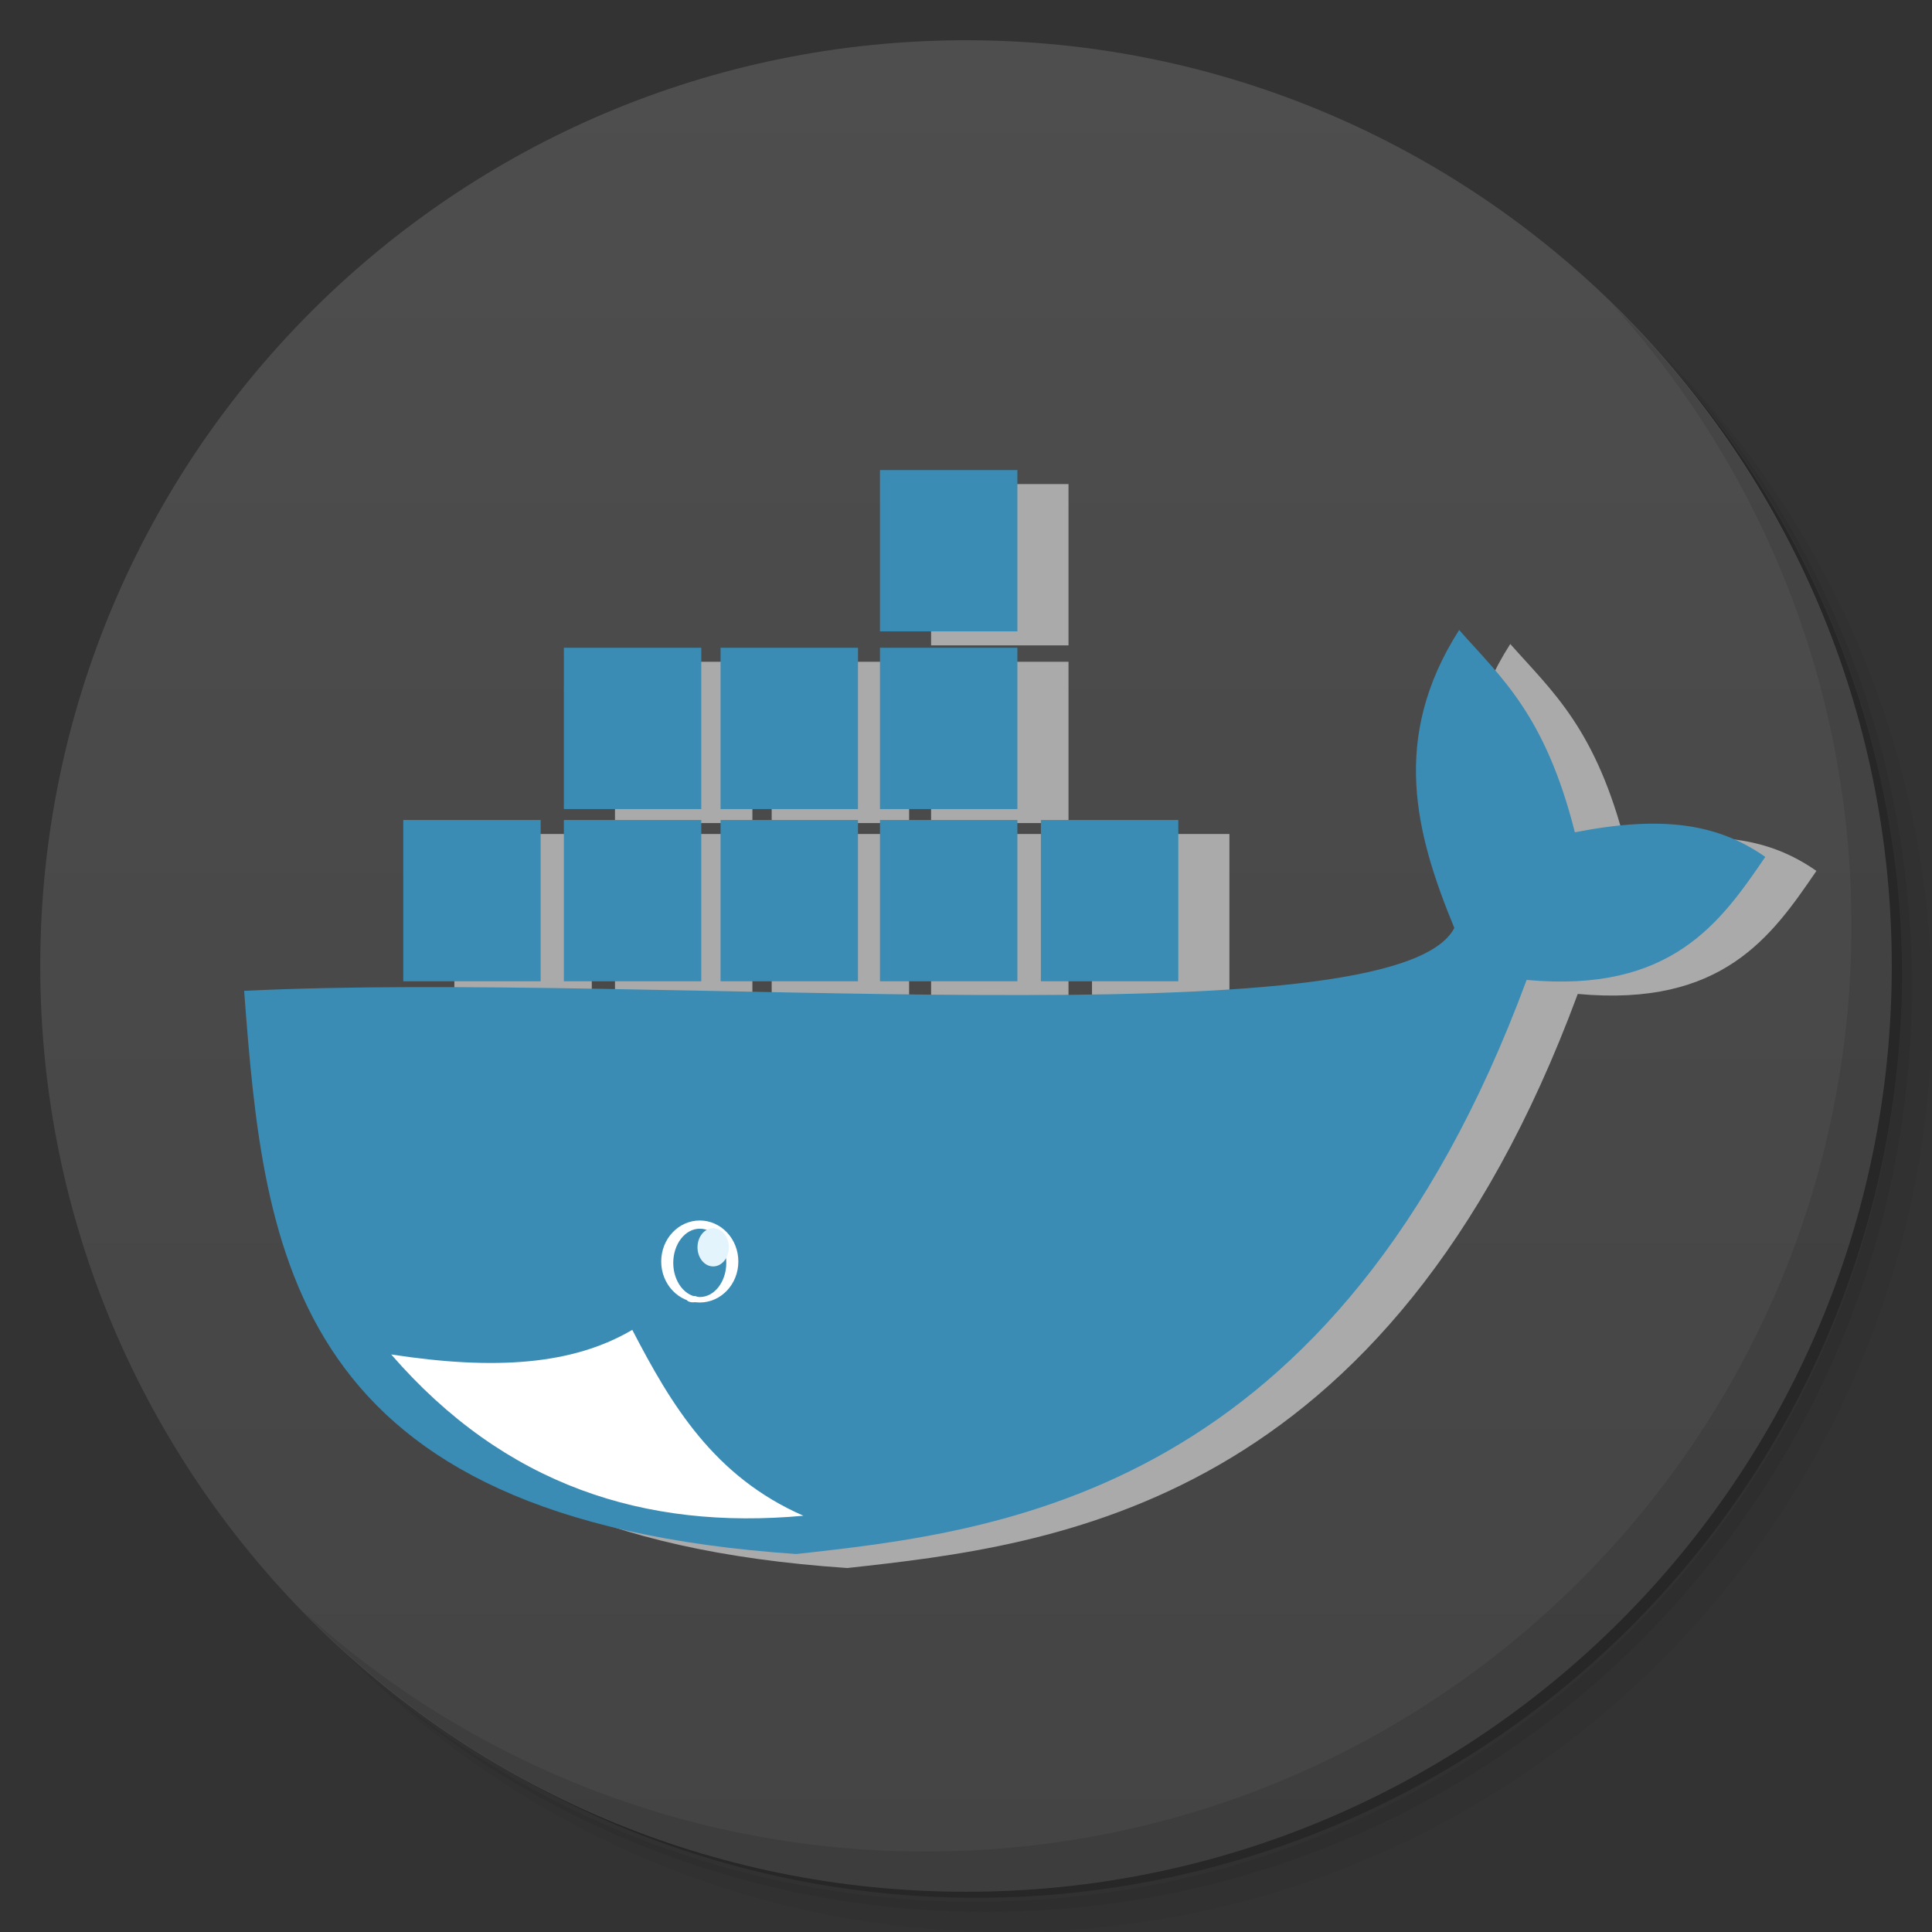 <?xml version="1.0" encoding="UTF-8" standalone="no"?>
<svg
   xmlns:dc="http://purl.org/dc/elements/1.1/"
   xmlns:cc="http://creativecommons.org/ns#"
   xmlns:rdf="http://www.w3.org/1999/02/22-rdf-syntax-ns#"
   xmlns:svg="http://www.w3.org/2000/svg"
   xmlns="http://www.w3.org/2000/svg"
   xmlns:sodipodi="http://sodipodi.sourceforge.net/DTD/sodipodi-0.dtd"
   xmlns:inkscape="http://www.inkscape.org/namespaces/inkscape"
   viewBox="0 0 48 48"
   id="svg4504"
   version="1.1"
   inkscape:version="0.48.4 r9939"
   width="100%"
   height="100%"
   sodipodi:docname="unvanquished.svg">
  <rect x="0" y="0" width="48" height="48" fill="#333333" stroke="none"/>
  <sodipodi:namedview
     pagecolor="#ffffff"
     bordercolor="#666666"
     borderopacity="1"
     objecttolerance="10"
     gridtolerance="10"
     guidetolerance="10"
     inkscape:pageopacity="0"
     inkscape:pageshadow="2"
     inkscape:window-width="640"
     inkscape:window-height="480"
     id="namedview4561"
     showgrid="false"
     inkscape:zoom="4.9166667"
     inkscape:cx="24"
     inkscape:cy="24"
     inkscape:window-x="2225"
     inkscape:window-y="401"
     inkscape:window-maximized="0"
     inkscape:current-layer="svg4504" />
  <defs
     id="defs4506">
    <linearGradient
       id="linearGradient3764"
       x1="1"
       x2="47"
       gradientUnits="userSpaceOnUse"
       gradientTransform="matrix(0,-1,1,0,-1.5e-6,48)">
      <stop
         stop-color="#444"
         stop-opacity="1"
         id="stop4509" />
      <stop
         offset="1"
         stop-color="#4e4e4e"
         stop-opacity="1"
         id="stop4511" />
    </linearGradient>
    <clipPath
       id="clipPath-340736672">
      <g
         transform="translate(0,-1004.362)"
         id="g4514">
        <path
           d="m -24 13 c 0 1.105 -0.672 2 -1.5 2 -0.828 0 -1.5 -0.895 -1.5 -2 0 -1.105 0.672 -2 1.5 -2 0.828 0 1.5 0.895 1.5 2 z"
           transform="matrix(15.333,0,0,11.5,415,878.862)"
           fill="#1890d0"
           id="path4516" />
      </g>
    </clipPath>
    <clipPath
       id="clipPath-350121776">
      <g
         transform="translate(0,-1004.362)"
         id="g4519">
        <path
           d="m -24 13 c 0 1.105 -0.672 2 -1.5 2 -0.828 0 -1.5 -0.895 -1.5 -2 0 -1.105 0.672 -2 1.5 -2 0.828 0 1.5 0.895 1.5 2 z"
           transform="matrix(15.333,0,0,11.5,415,878.862)"
           fill="#1890d0"
           id="path4521" />
      </g>
    </clipPath>
  </defs>
  <g
     id="g4523">
    <path
       d="m 36.31 5 c 5.859 4.062 9.688 10.831 9.688 18.5 c 0 12.426 -10.07 22.5 -22.5 22.5 c -7.669 0 -14.438 -3.828 -18.5 -9.688 c 1.037 1.822 2.306 3.499 3.781 4.969 c 4.085 3.712 9.514 5.969 15.469 5.969 c 12.703 0 23 -10.298 23 -23 c 0 -5.954 -2.256 -11.384 -5.969 -15.469 c -1.469 -1.475 -3.147 -2.744 -4.969 -3.781 z m 4.969 3.781 c 3.854 4.113 6.219 9.637 6.219 15.719 c 0 12.703 -10.297 23 -23 23 c -6.081 0 -11.606 -2.364 -15.719 -6.219 c 4.16 4.144 9.883 6.719 16.219 6.719 c 12.703 0 23 -10.298 23 -23 c 0 -6.335 -2.575 -12.06 -6.719 -16.219 z"
       opacity="0.05"
       id="path4525" />
    <path
       d="m 41.28 8.781 c 3.712 4.085 5.969 9.514 5.969 15.469 c 0 12.703 -10.297 23 -23 23 c -5.954 0 -11.384 -2.256 -15.469 -5.969 c 4.113 3.854 9.637 6.219 15.719 6.219 c 12.703 0 23 -10.298 23 -23 c 0 -6.081 -2.364 -11.606 -6.219 -15.719 z"
       opacity="0.1"
       id="path4527" />
    <path
       d="m 31.25 2.375 c 8.615 3.154 14.75 11.417 14.75 21.13 c 0 12.426 -10.07 22.5 -22.5 22.5 c -9.708 0 -17.971 -6.135 -21.12 -14.75 a 23 23 0 0 0 44.875 -7 a 23 23 0 0 0 -16 -21.875 z"
       opacity="0.2"
       id="path4529" />
  </g>
  <g
     id="g4531">
    <path
       d="m 24 1 c 12.703 0 23 10.297 23 23 c 0 12.703 -10.297 23 -23 23 -12.703 0 -23 -10.297 -23 -23 0 -12.703 10.297 -23 23 -23 z"
       fill="url(#linearGradient3764)"
       fill-opacity="1"
       id="path4533" />
  </g>
  <g
     id="g4535" />
  <g
     id="g4557">
    <path
       d="m 40.03 7.531 c 3.712 4.084 5.969 9.514 5.969 15.469 0 12.703 -10.297 23 -23 23 c -5.954 0 -11.384 -2.256 -15.469 -5.969 4.178 4.291 10.01 6.969 16.469 6.969 c 12.703 0 23 -10.298 23 -23 0 -6.462 -2.677 -12.291 -6.969 -16.469 z"
       opacity="0.1"
       id="path4559" />
  </g>
  <g
     transform="matrix(0.097,0,0,0.11,-8.476,-28.851)"
     id="g4036"
     style="fill:#aaaaaa">
    <g
       id="g4024"
       style="fill:#aaaaaa">
      <g
         id="g3959"
         style="fill:#aaaaaa">
        <rect
           y="450.65"
           x="203.761"
           height="36.43"
           width="35.195"
           id="rect3050"
           style="fill:#aaaaaa;fill-opacity:1;fill-rule:evenodd;stroke:none" />
        <rect
           y="450.65"
           x="244.899"
           height="36.43"
           width="35.195"
           id="rect3050-7"
           style="fill:#aaaaaa;fill-opacity:1;fill-rule:evenodd;stroke:none" />
        <rect
           y="450.65"
           x="285.034"
           height="36.43"
           width="35.195"
           id="rect3050-1"
           style="fill:#aaaaaa;fill-opacity:1;fill-rule:evenodd;stroke:none" />
        <rect
           y="450.65"
           x="325.863"
           height="36.43"
           width="35.195"
           id="rect3050-0"
           style="fill:#aaaaaa;fill-opacity:1;fill-rule:evenodd;stroke:none" />
        <rect
           y="450.65"
           x="367.078"
           height="36.43"
           width="35.195"
           id="rect3050-8"
           style="fill:#aaaaaa;fill-opacity:1;fill-rule:evenodd;stroke:none" />
        <rect
           y="411.75"
           x="244.899"
           height="36.43"
           width="35.195"
           id="rect3050-7-0"
           style="fill:#aaaaaa;fill-opacity:1;fill-rule:evenodd;stroke:none" />
        <rect
           y="411.75"
           x="285.034"
           height="36.43"
           width="35.195"
           id="rect3050-1-4"
           style="fill:#aaaaaa;fill-opacity:1;fill-rule:evenodd;stroke:none" />
        <rect
           y="411.75"
           x="325.863"
           height="36.43"
           width="35.195"
           id="rect3050-0-1"
           style="fill:#aaaaaa;fill-opacity:1;fill-rule:evenodd;stroke:none" />
        <rect
           y="371.616"
           x="325.863"
           height="36.43"
           width="35.195"
           id="rect3050-8-6"
           style="fill:#aaaaaa;fill-opacity:1;fill-rule:evenodd;stroke:none" />
      </g>
    </g>
    <path
       sodipodi:nodetypes="cccccccc"
       inkscape:connector-curvature="0"
       id="path3924"
       d="m 472.972,475.04 c -15.239,25.995 -205.824,9.665 -309.964,14.202 5.1,59.752 11.778,119.474 141.398,127.196 52.903,-5.138 138.394,-13.637 187.09,-129.666 37.159,3.035 49.738,-13.105 61.128,-27.786 -12.137,-7.473 -26.208,-9.443 -48.779,-5.557 -7.614,-26.559 -18.863,-34.939 -29.638,-45.692 -17.701,24.468 -11.141,46.082 -1.235,67.303 z"
       style="fill:#aaaaaa;fill-opacity:1;stroke:none" />
    <g
       id="g4016"
       style="fill:#aaaaaa">
      <path
         style="fill:#aaaaaa;fill-opacity:1;stroke:none"
         d="m 200.674,571.363 c 26.678,3.626 46.582,2.331 61.746,-5.557 9.946,16.912 20.942,33.169 43.839,41.987 -40.653,3.273 -76.44,-6.824 -105.585,-36.43 z"
         id="path3926"
         inkscape:connector-curvature="0"
         sodipodi:nodetypes="cccc" />
      <g
         id="g4010"
         style="fill:#aaaaaa">
        <path
           transform="translate(-0.617,-1.235)"
           d="m 290.205,551.604 c 0,5.115 -4.423,9.262 -9.879,9.262 -5.456,0 -9.879,-4.147 -9.879,-9.262 0,-5.115 4.423,-9.262 9.879,-9.262 5.456,0 9.879,4.147 9.879,9.262 z"
           sodipodi:ry="9.261858"
           sodipodi:rx="9.8793154"
           sodipodi:cy="551.60437"
           sodipodi:cx="280.32556"
           id="path3928"
           style="fill:#aaaaaa;fill-opacity:1;stroke:none"
           sodipodi:type="arc" />
        <path
           transform="translate(-0.617,-1.235)"
           d="m 287.118,551.913 c 0,4.263 -3.041,7.718 -6.792,7.718 -3.751,0 -6.792,-3.456 -6.792,-7.718 0,-4.263 3.041,-7.718 6.792,-7.718 3.751,0 6.792,3.456 6.792,7.718 z"
           sodipodi:ry="7.718215"
           sodipodi:rx="6.7920294"
           sodipodi:cy="551.91315"
           sodipodi:cx="280.32556"
           id="path3930"
           style="fill:#aaaaaa;fill-opacity:1;stroke:none"
           sodipodi:type="arc" />
        <path
           d="m 279.642,558.873 c 0,0.398 -0.742,0.72 -1.657,0.72 -0.915,0 -1.657,-0.322 -1.657,-0.72 0,-0.398 0.742,-0.72 1.657,-0.72 0.915,0 1.657,0.322 1.657,0.72 z"
           sodipodi:ry="0.71977723"
           sodipodi:rx="1.6574107"
           sodipodi:cy="558.87305"
           sodipodi:cx="277.98499"
           id="path3932"
           style="fill:#aaaaaa;fill-opacity:1;stroke:none"
           sodipodi:type="arc" />
        <path
           transform="matrix(0.867,0,0,0.933,188.119,207.933)"
           d="m 114.23,363.589 c 0,2.558 -2.073,4.631 -4.631,4.631 -2.558,0 -4.631,-2.073 -4.631,-4.631 0,-2.558 2.073,-4.631 4.631,-4.631 2.558,0 4.631,2.073 4.631,4.631 z"
           sodipodi:ry="4.630929"
           sodipodi:rx="4.630929"
           sodipodi:cy="363.58868"
           sodipodi:cx="109.59866"
           id="path3988"
           style="fill:#aaaaaa;fill-opacity:1;stroke:none"
           sodipodi:type="arc" />
      </g>
    </g>
  </g>
  <g
     transform="matrix(0.097,0,0,0.11,-9.746,-29.199)"
     id="g4036-3">
    <g
       id="g4024-1">
      <g
         id="g3959-4">
        <rect
           y="450.65"
           x="203.761"
           height="36.43"
           width="35.195"
           id="rect3050-77"
           style="fill:#3a8cb4;fill-opacity:1;fill-rule:evenodd;stroke:none" />
        <rect
           y="450.65"
           x="244.899"
           height="36.43"
           width="35.195"
           id="rect3050-7-2"
           style="fill:#3a8cb4;fill-opacity:1;fill-rule:evenodd;stroke:none" />
        <rect
           y="450.65"
           x="285.034"
           height="36.43"
           width="35.195"
           id="rect3050-1-7"
           style="fill:#3a8cb4;fill-opacity:1;fill-rule:evenodd;stroke:none" />
        <rect
           y="450.65"
           x="325.863"
           height="36.43"
           width="35.195"
           id="rect3050-0-16"
           style="fill:#3a8cb4;fill-opacity:1;fill-rule:evenodd;stroke:none" />
        <rect
           y="450.65"
           x="367.078"
           height="36.43"
           width="35.195"
           id="rect3050-8-68"
           style="fill:#3a8cb4;fill-opacity:1;fill-rule:evenodd;stroke:none" />
        <rect
           y="411.75"
           x="244.899"
           height="36.43"
           width="35.195"
           id="rect3050-7-0-2"
           style="fill:#3a8cb4;fill-opacity:1;fill-rule:evenodd;stroke:none" />
        <rect
           y="411.75"
           x="285.034"
           height="36.43"
           width="35.195"
           id="rect3050-1-4-3"
           style="fill:#3a8cb4;fill-opacity:1;fill-rule:evenodd;stroke:none" />
        <rect
           y="411.75"
           x="325.863"
           height="36.43"
           width="35.195"
           id="rect3050-0-1-5"
           style="fill:#3a8cb4;fill-opacity:1;fill-rule:evenodd;stroke:none" />
        <rect
           y="371.616"
           x="325.863"
           height="36.43"
           width="35.195"
           id="rect3050-8-6-1"
           style="fill:#3a8cb4;fill-opacity:1;fill-rule:evenodd;stroke:none" />
      </g>
    </g>
    <path
       sodipodi:nodetypes="cccccccc"
       inkscape:connector-curvature="0"
       id="path3924-3"
       d="m 472.972,475.04 c -15.239,25.995 -205.824,9.665 -309.964,14.202 5.1,59.752 11.778,119.474 141.398,127.196 52.903,-5.138 138.394,-13.637 187.09,-129.666 37.159,3.035 49.738,-13.105 61.128,-27.786 -12.137,-7.473 -26.208,-9.443 -48.779,-5.557 -7.614,-26.559 -18.863,-34.939 -29.638,-45.692 -17.701,24.468 -11.141,46.082 -1.235,67.303 z"
       style="fill:#3a8cb4;fill-opacity:1;stroke:none" />
    <g
       id="g4016-2">
      <path
         style="fill:#ffffff;fill-opacity:1;stroke:none"
         d="m 200.674,571.363 c 26.678,3.626 46.582,2.331 61.746,-5.557 9.946,16.912 20.942,33.169 43.839,41.987 -40.653,3.273 -76.44,-6.824 -105.585,-36.43 z"
         id="path3926-4"
         inkscape:connector-curvature="0"
         sodipodi:nodetypes="cccc" />
      <g
         id="g4010-9">
        <path
           transform="translate(-0.617,-1.235)"
           d="m 290.205,551.604 c 0,5.115 -4.423,9.262 -9.879,9.262 -5.456,0 -9.879,-4.147 -9.879,-9.262 0,-5.115 4.423,-9.262 9.879,-9.262 5.456,0 9.879,4.147 9.879,9.262 z"
           sodipodi:ry="9.261858"
           sodipodi:rx="9.8793154"
           sodipodi:cy="551.60437"
           sodipodi:cx="280.32556"
           id="path3928-0"
           style="fill:#ffffff;fill-opacity:1;stroke:none"
           sodipodi:type="arc" />
        <path
           transform="translate(-0.617,-1.235)"
           d="m 287.118,551.913 c 0,4.263 -3.041,7.718 -6.792,7.718 -3.751,0 -6.792,-3.456 -6.792,-7.718 0,-4.263 3.041,-7.718 6.792,-7.718 3.751,0 6.792,3.456 6.792,7.718 z"
           sodipodi:ry="7.718215"
           sodipodi:rx="6.7920294"
           sodipodi:cy="551.91315"
           sodipodi:cx="280.32556"
           id="path3930-4"
           style="fill:#3a8cb4;fill-opacity:1;stroke:none"
           sodipodi:type="arc" />
        <path
           d="m 279.642,558.873 c 0,0.398 -0.742,0.72 -1.657,0.72 -0.915,0 -1.657,-0.322 -1.657,-0.72 0,-0.398 0.742,-0.72 1.657,-0.72 0.915,0 1.657,0.322 1.657,0.72 z"
           sodipodi:ry="0.71977723"
           sodipodi:rx="1.6574107"
           sodipodi:cy="558.87305"
           sodipodi:cx="277.98499"
           id="path3932-8"
           style="fill:#ffffff;fill-opacity:1;stroke:none"
           sodipodi:type="arc" />
        <path
           transform="matrix(0.867,0,0,0.933,188.119,207.933)"
           d="m 114.23,363.589 c 0,2.558 -2.073,4.631 -4.631,4.631 -2.558,0 -4.631,-2.073 -4.631,-4.631 0,-2.558 2.073,-4.631 4.631,-4.631 2.558,0 4.631,2.073 4.631,4.631 z"
           sodipodi:ry="4.630929"
           sodipodi:rx="4.630929"
           sodipodi:cy="363.58868"
           sodipodi:cx="109.59866"
           id="path3988-3"
           style="fill:#e4f4fc;fill-opacity:1;stroke:none"
           sodipodi:type="arc" />
      </g>
    </g>
  </g>
</svg>
